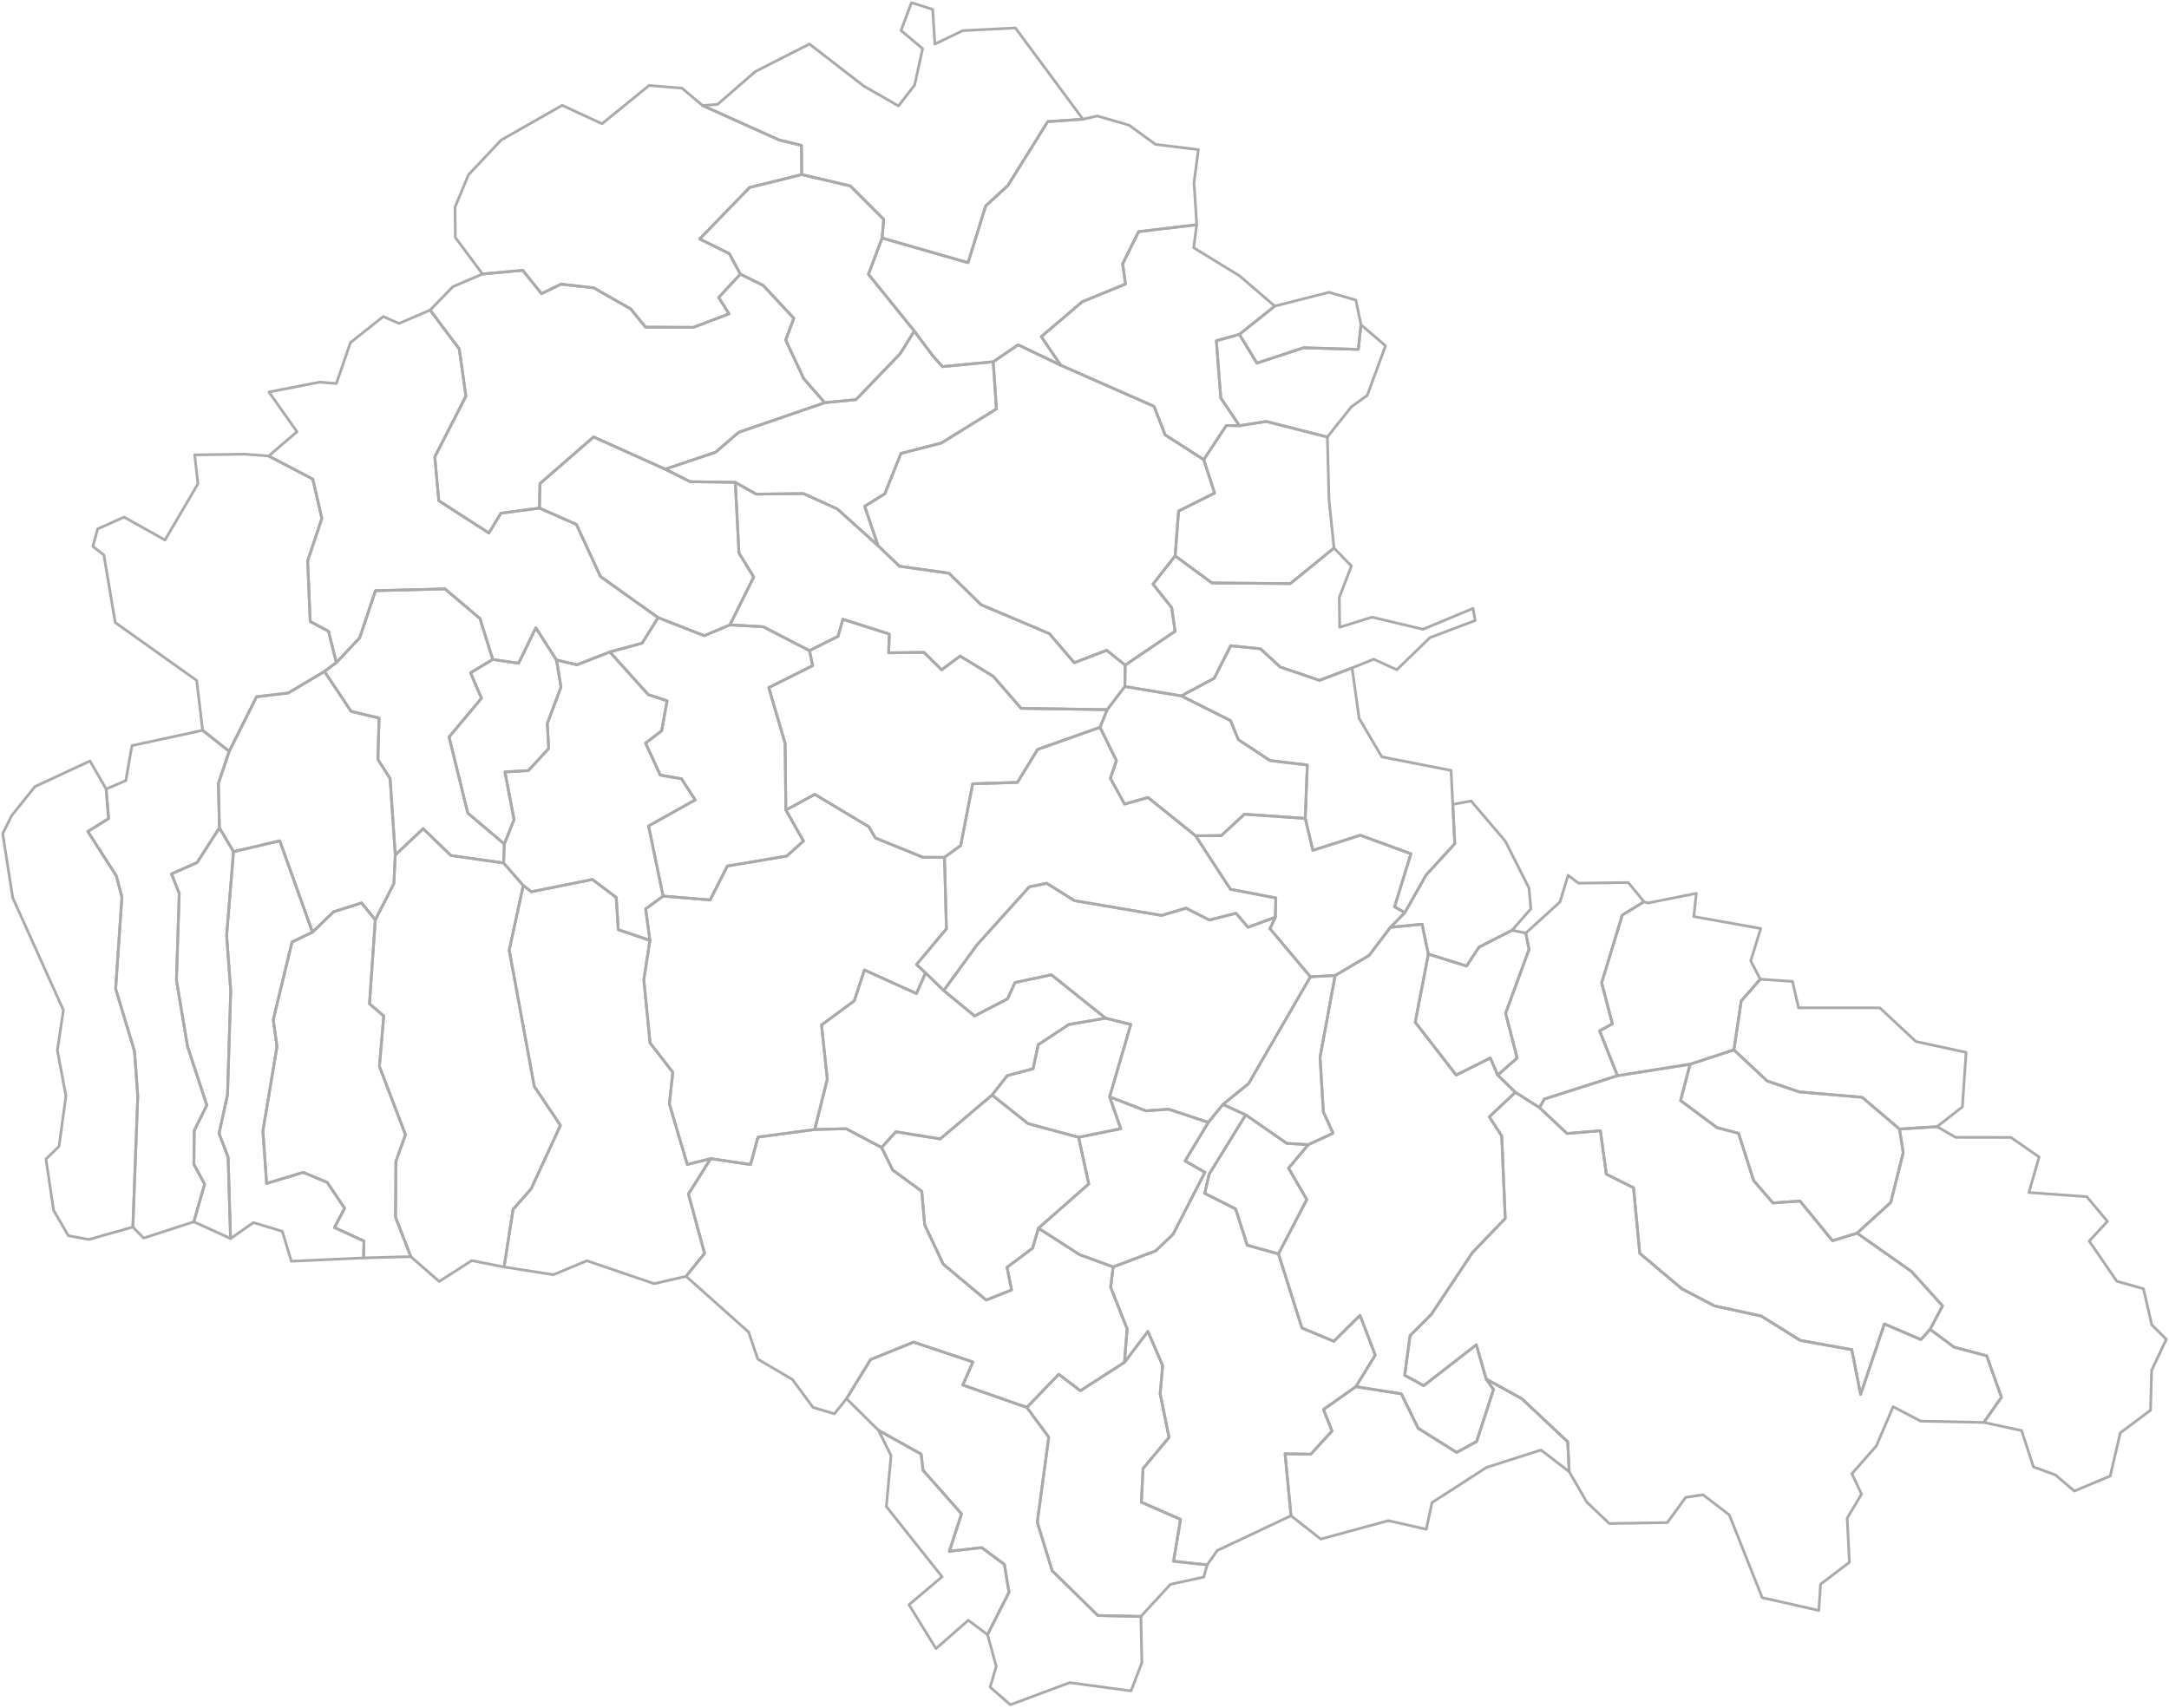 <svg xmlns="http://www.w3.org/2000/svg" version="1.2" baseProfile="tiny" stroke-linecap="round" stroke-linejoin="round" viewBox="0 0 800 630">
  <g id="BV">
    <path d="M364.233 602.998l-7.11-5.275-11.897 10.443-9.959-16.186 12.206-10.313-20.557-25.896 1.727-18.795-4.602-9.317 15.715 8.762.682 5.966 14.204 16.059-4.488 13.834 11.936-1.37 8.368 6.22 1.69 10.28-7.916 15.588z" fill="none" stroke="#aaa" data-name="Fundata" class="comuna" id="40991"/>
    <path d="M548.148 508.709l13.165 7.277 16.912 15.895.55 11.026-10.396-8-20.096 6.42-20.116 12.977-2.098 9.834-14.017-3.174-24.906 6.802-10.969-8.623-2.202-22.828 9.496.127 7.824-8.556-3.158-7.922 11.953-8.423 16.778 2.638 6.2 12.717 14.195 8.896 7.367-4.02 6.219-19.175-2.7-3.888z" fill="none" stroke="#aaa" data-name="Predeal" class="oras" id="40303"/>
    <path d="M378.741 519.196l8.08 10.988-4.24 31.37 5.488 17.883 16.854 16.53 15.887.335.345 17.053-3.976 10.419-22.628-3.047-21.905 8.15-7.45-6.506 2.246-7.63-3.21-11.743 7.915-15.588-1.69-10.28-8.367-6.22-11.936 1.37 4.488-13.834-14.204-16.06-.682-5.965-15.715-8.762-11.813-11.688 8.864-14.437 15.841-6.42 21.903 7.319-3.721 8.502 23.626 8.26z" fill="none" stroke="#aaa" data-name="Moieciu" class="comuna" id="41471"/>
    <path d="M445.246 577.277l-1.257 4.505-12.333 2.694-10.846 11.826-15.887-.335-16.854-16.53-5.488-17.883 4.24-31.37-8.08-10.988 11.763-12.224 7.975 6.069 16.26-10.48 8.653-11.398 5.436 12.611-.919 10.385 3.252 16.095-9.568 11.487-.622 12.434 14.453 6.316-2.58 15.437 12.402 1.35z" fill="none" stroke="#aaa" data-name="Bran" class="comuna" id="40633"/>
    <path d="M325.163 423.303l4.106 8.334 10.707 7.834 1.075 12.357 6.84 14.529 15.837 13.233 9.365-3.71-1.662-8.373 9.437-7.075 2.144-7.348 15.248 9.79 12.323 4.5-.943 7.482 6.089 15.372-.99 12.333-16.26 10.48-7.975-6.069-11.763 12.224-23.626-8.261 3.721-8.502-21.903-7.318-15.84 6.42-8.865 14.435-4.468 5.583-7.89-2.374-7.607-10.29-12.771-7.516-3.353-9.952-23.095-20.59 6.812-8.464-5.94-21.888 8.213-13.056 14.711 2.175 2.733-10.12 20.937-2.814 11.575-.27 13.078 6.909z" fill="none" stroke="#aaa" data-name="Zărnești" class="oras" id="40492"/>
    <path d="M714.453 415.62l6.834 3.94 20.4.032 10.404 7.223-3.759 13.103 21.333 1.53 7.625 9.114-6.719 7.266 10.197 14.827 9.813 2.763 3.072 13.324 5.347 5.316-5.419 11.481-.393 14.7-11.136 8.313-3.74 15.952-13.231 5.54-6.997-5.958-8.083-2.947-4.369-13.407-13.941-2.992 6.511-9.292-5.457-15.299-11.98-3.184-8.9-6.55 4.605-8.676-11.43-12.687-20.096-14.137 12.417-11.319 4.612-18.393-1.367-8.682 13.847-.9z" fill="none" stroke="#aaa" data-name="Vama Buzăului" class="comuna" id="42183"/>
    <path d="M365.908 403.955l13.256 10.55 18.667 5.035 3.74 17.224-18.56 16.32-2.143 7.349-9.437 7.074 1.662 8.374-9.365 3.71-15.837-13.234-6.84-14.53-1.075-12.356-10.707-7.834-4.106-8.334 5.257-5.789 16.368 2.632 19.12-16.191z" fill="none" stroke="#aaa" data-name="Poiana Mărului" class="comuna" id="41621"/>
    <path d="M558.928 402.947l8.895 5.665 10.159 9.533 12.298-1.018 2.186 16.032 10.034 4.987 2.293 24.185 15.565 13.12 12.013 6.298 17.19 3.715 14.43 8.997 19.004 3.436 3.266 16.517 8.763-26.027 13.49 5.788 3.352-3.76 8.9 6.55 11.98 3.184 5.456 15.3-6.511 9.291-23.3-.493-10.131-5.325-6.193 14.457-9.014 10.27 3.537 7.521-5.286 8.87.821 16.29-10.641 8.083-.643 9.674-20.873-4.711-12.147-30.536-9.672-7.407-6.394.94-6.783 9.315-21.416.337-8.26-7.837-6.522-11.281-.549-11.026-16.912-15.894-13.165-7.278-3.624-12.62-19.413 15.077-7.006-3.847 1.962-14.558 7.87-7.904 15.217-22.866 12.03-12.513-1.294-30.405-4.583-7.082 9.621-9.044z" fill="none" stroke="#aaa" data-name="Săcele" class="municipiu" id="40438"/>
    <path d="M445.676 414.042l-8.567 14.225 7.314 4.2-11.742 22.817-6.38 6.127-15.718 5.963-12.323-4.5-15.248-9.79 18.56-16.32-3.741-17.224 15.538-3.162-4.108-11.76 13.392 5.178 8.368-.618 14.655 4.864z" fill="none" stroke="#aaa" data-name="Vulcan" class="comuna" id="42398"/>
    <path d="M623.372 392.593l-3.518 13.4 13.47 10.015 7.905 2.039 5.556 17.448 7.126 8.268 9.998-.7 11.978 14.649 9.057-2.797 20.096 14.137 11.43 12.687-4.604 8.676-3.351 3.76-13.49-5.788-8.764 26.027-3.266-16.517-19.003-3.436-14.432-8.997-17.19-3.715-12.012-6.299-15.565-13.119-2.293-24.185-10.034-4.987-2.186-16.032-12.298 1.018-10.159-9.533 1.792-3.18 26.965-8.606 26.792-4.233z" fill="none" stroke="#aaa" data-name="Tărlungeni" class="comuna" id="42003"/>
    <path d="M639.523 387.297l12.241 11.465 11.889 4.036 23.193 2.002 13.76 11.72 1.367 8.683-4.612 18.393-12.417 11.319-9.057 2.797-11.978-14.65-9.998.701-7.126-8.268-5.556-17.448-7.905-2.04-13.47-10.015 3.518-13.399 16.15-5.296z" fill="none" stroke="#aaa" data-name="Budila" class="comuna" id="40688"/>
    <path d="M409.26 404.618l4.11 11.76-15.54 3.162-18.666-5.035-13.256-10.55 5.619-7.167 9.512-2.518 1.899-8.89 11.294-7.446 13.543-2.328 9.304 2.314-7.818 26.698z" fill="none" stroke="#aaa" data-name="Holbav" class="comuna" id="42472"/>
    <path d="M492.437 359.866l-5.558 30.145 1.222 20.162 3.563 7.864-9.122 4.238-7.944-.494-15.13-10.493-8.406-3.868 9.448-7.661 22.808-39.426 9.119-.467z" fill="none" stroke="#aaa" data-name="Ghimbav" class="oras" id="40214"/>
    <path d="M341.37 358.9l6.704 6.514 11.375 9.366 12.196-6.302 2.72-6.035 13.434-2.835 19.976 15.998-13.543 2.328-11.294 7.446-1.899 8.89-9.512 2.518-5.62 7.167-19.118 16.191-16.369-2.632-5.257 5.788-13.078-6.909-11.575.27 4.626-18.596-2.132-19.966 12.073-8.887 3.762-11.381 19.183 8.68 3.348-7.613z" fill="none" stroke="#aaa" data-name="Șinca Nouă" class="comuna" id="42449"/>
    <path d="M562.75 344.216l1.214 6.02-8.642 23.544 4.245 16.524-7.157 6.303-2.732-6.313-12.58 6.301-15.108-19.496 4.834-25.132 14.098 4.396 4.576-6.964 12.21-6.23 5.042 1.047z" fill="none" stroke="#aaa" data-name="Sînpetru" class="comuna" id="41925"/>
    <path d="M138.426 339.345l-2.143 30.958 5.256 4.49-1.592 18.632 9.605 25.159-3.54 9.853-.12 20.615 5.633 14.523-17.424.46.144-6.234-10.895-4.972 3.76-7.093-6.426-9.552-8.845-3.696-13.506 4.081-1.363-19.374 5.19-31.107-1.376-9.923 6.942-28.67 7.528-3.61 7.771-7.52 10.325-3.28 5.076 6.26z" fill="none" stroke="#aaa" data-name="Lisa" class="comuna" id="41346"/>
    <path d="M649.251 361.233l-7.024 8-2.704 18.064-16.151 5.296-26.792 4.233-6.588-16.546 4.709-2.604-3.951-15.124 7.599-24.983 8.02-4.917 1.4.467 17.893-3.555-.924 8.553 24.695 4.42-3.714 11.92 3.532 6.776z" fill="none" stroke="#aaa" data-name="Prejmer" class="comuna" id="41667"/>
    <path d="M470.386 338.36l-1.975 4.232 14.907 17.74-22.808 39.427-9.448 7.66-5.386 6.623-14.655-4.864-8.368.618-13.392-5.178 7.818-26.698-9.304-2.314-19.976-15.998-13.434 2.835-2.72 6.035-12.196 6.302-11.375-9.366 12.35-16.937 19.216-21.325 6.42-1.304 10.296 6.42 32.096 5.428 8.966-2.682 8.69 4.38 9.786-2.499 4.42 5.165 10.072-3.7z" fill="none" stroke="#aaa" data-name="Codlea" class="municipiu" id="40241"/>
    <path d="M239.707 346.914l-2.247 14.507 2.308 23.32 8.385 10.832-1.271 11.643 6.601 22.35 8.646-2.143-8.213 13.056 5.94 21.888-6.812 8.464-11.772 2.716-24.798-8.46-12.352 5.15-18.19-2.855 3.303-21.22 6.677-7.616 10.795-23.396-9.645-14.37-9.248-50.265L193 326.673l2.962 2.296 22.562-4.524 8.762 6.618.761 11.9 11.66 3.95z" fill="none" stroke="#aaa" data-name="Hârseni" class="comuna" id="41113"/>
    <path d="M115.254 343.885l-7.528 3.61-6.942 28.67 1.375 9.923-5.189 31.107 1.363 19.374 13.506-4.08 8.845 3.695 6.426 9.552-3.76 7.093 10.895 4.972-.144 6.234-26.652 1.237-3.327-11.057-10.646-3.211-8.436 5.897-.902-30.029-3.34-8.711 3.127-14.406 1.174-38.268-1.506-20.37 2.532-30.94 17.07-4 12.059 33.708z" fill="none" stroke="#aaa" data-name="Sambata de Sus" class="comuna" id="42464"/>
    <path d="M185.738 318.352l7.262 8.321-5.186 23.842 9.248 50.264 9.645 14.371-10.795 23.396-6.677 7.615-3.302 21.22-11.936-2.347-12.009 7.703-10.463-9.162-5.633-14.523.12-20.615 3.54-9.853-9.605-25.16 1.592-18.63-5.256-4.49 2.143-30.96 6.849-13.4.517-10.541 10.295-9.716 10.213 9.901 19.438 2.764z" fill="none" stroke="#aaa" data-name="Recea" class="comuna" id="41738"/>
    <path d="M80.933 305.383l5.192 8.794-2.532 30.94 1.505 20.37-1.173 38.268-3.127 14.406 3.34 8.711.902 30.029-13.54-6.186 3.961-13.881-3.96-7.368.147-12.417 4.623-9.346-7.094-21.655-4.102-24.495 1.034-31.926-2.841-7.253 9.438-4.178 8.227-12.813z" fill="none" stroke="#aaa" data-name="Drăguș" class="comuna" id="42480"/>
    <path d="M557.709 343.17l-12.21 6.229-4.577 6.964-14.098-4.396-2.31-11.02-11.665 1.128 5.316-5.426 7.836-13.856 10.571-11.556-.742-14.497 6.78-1.252 12.615 14.848 8.722 17.281.69 7.629-6.928 7.923z" fill="none" stroke="#aaa" data-name="Bod" class="comuna" id="40606"/>
    <path d="M348.364 316.27l.702 26.372-11.024 13.174 3.328 3.084-3.348 7.613-19.183-8.68-3.762 11.381-12.073 8.887 2.132 19.966-4.626 18.597-20.937 2.815-2.733 10.119-14.71-2.175-8.647 2.143-6.601-22.35 1.27-11.643-8.384-10.832-2.308-23.32 2.247-14.507-1.567-11.598 6.43-4.744 17.343 1.416 6.372-12.515 21.9-3.673 6.16-5.55-6.492-11.424 10.688-5.777 19.941 11.955 2.38 4.116 17.544 7.142 7.958.008z" fill="none" stroke="#aaa" data-name="Șinca" class="comuna" id="41854"/>
    <path d="M39.146 291.07l.909 10.89-7.665 4.785 10.495 16.322 2.083 7.847-2.313 33.848 6.967 23.101 1.185 16.485-1.803 48.296-16.192 4.6-7.595-1.392-5.439-9.349-2.825-18.916 4.816-4.704 2.548-18.57-3.16-16.85 2.223-14.817-18.685-41.447L1 307.55l3.29-6.642 8.597-10.733 20.316-9.449 5.943 10.344z" fill="none" stroke="#aaa" data-name="Ucea" class="comuna" id="42101"/>
    <path d="M84.534 277.16l-3.985 11.85.384 16.373-8.228 12.813-9.437 4.178 2.841 7.253-1.034 31.926 4.102 24.495 7.094 21.655-4.623 9.346-.147 12.417 3.96 7.368-3.961 13.88-18.532 6.014-3.964-4.084 1.803-48.296-1.185-16.485-6.967-23.1 2.313-33.85-2.083-7.846-10.495-16.322 7.665-4.784-.909-10.89 7.255-3.092 2.269-12.92 26.061-5.638 9.803 7.738z" fill="none" stroke="#aaa" data-name="Viștea" class="comuna" id="42236"/>
    <path d="M405.72 268.293l6.048 12.281-2.224 6.55 5.239 9.509 8.627-2.443 17.561 14.137 12.854 19.724 16.75 3.202-.19 7.107-10.07 3.7-4.421-5.165-9.786 2.5-8.69-4.381-8.966 2.682-32.096-5.429-10.296-6.419-6.42 1.304-19.216 21.325-12.35 16.937-6.704-6.514-3.329-3.084 11.025-13.174-.702-26.372 5.972-4.36 4.431-22.783 16.494-.498 7.452-12.17 23.008-8.166z" fill="none" stroke="#aaa" data-name="Dumbrăvița" class="comuna" id="40928"/>
    <path d="M145.792 315.403l-.518 10.542-6.848 13.4-5.076-6.26-10.325 3.28-7.771 7.52-12.058-33.709-17.071 4.001-5.192-8.794-.384-16.374 3.985-11.85 10.11-20.14 11.631-1.352 13.388-7.976 9.84 14.721 10.313 2.493-.439 15.263 4.5 7.01 1.915 28.225z" fill="none" stroke="#aaa" data-name="Voila" class="comuna" id="42307"/>
    <path d="M224.92 240.51l14.176 15.725 6.945 2.298-2.005 11.054-5.938 4.565 5.43 11.768 7.823 1.367 5.057 7.798-17.19 9.608 5.351 25.879-6.43 4.744 1.568 11.598-11.66-3.951-.761-11.9-8.762-6.618-22.562 4.524-2.962-2.296-7.262-8.321.274-7.005 3.591-9.005-3.364-17.573 8.662-.508 7.479-8.14-.512-9.207 5.057-13.464-1.684-9.98 7.562 1.776 12.117-4.737z" fill="none" stroke="#aaa" data-name="Mândra" class="comuna" id="41417"/>
    <path d="M205.241 243.47l1.684 9.98-5.057 13.464.512 9.207-7.478 8.14-8.663.508 3.364 17.573-3.591 9.005-13.477-11.397-6.895-28.077 11.935-14.281-4.02-9.405 8.192-4.91 9.533 1.385 6.346-13.049 7.615 11.858z" fill="none" stroke="#aaa" data-name="Făgăraș" class="municipiu" id="40278"/>
    <path d="M269.225 230.533l12.22.656 17.112 8.817 1.174 5.552-16.178 8.092 6.02 20.603.28 24.573 6.492 11.425-6.16 5.549-21.9 3.673-6.372 12.515-17.344-1.416-5.35-25.88 17.189-9.607-5.057-7.798-7.822-1.367-5.43-11.768 5.937-4.565 2.005-11.054-6.945-2.298-14.176-15.726 11.922-3.243 5.878-9.421 17.021 6.663 9.484-3.975z" fill="none" stroke="#aaa" data-name="Șercaia" class="comuna" id="41818"/>
    <path d="M408.377 261.789l-2.656 6.504-23.008 8.166-7.452 12.17-16.494.498-4.431 22.783-5.972 4.36-7.958-.008-17.544-7.142-2.38-4.116-19.941-11.955-10.688 5.777-.28-24.573-6.02-20.603 16.178-8.092-1.174-5.552 10.527-5.256 1.809-6.299 17.1 5.445-.223 6.933 13.038-.17 6.502 6.431 6.823-5.069 12.178 7.443 10.3 11.838 31.766.487z" fill="none" stroke="#aaa" data-name="Părău" class="comuna" id="41578"/>
    <path d="M498.688 246.397l-11.998 4.582-14.512-4.926-7.281-6.709-10.965-1.138-6.094 12.004-12.147 6.502-20.802-3.461.12-7.906 18.395-12.455-1.237-8.723-6.899-8.672 8.163-10.435 13.545 9.985 28.936.244 16.103-13.124 6.425 6.628-4.447 11.564.118 11.04 11.935-3.726 18.806 4.465 18.459-7.69.775 4.465-16.691 6.323-12.173 11.817-8.594-3.864-7.94 3.21z" fill="none" stroke="#aaa" data-name="Măieruș" class="comuna" id="41382"/>
    <path d="M323.838 201.28l7.938 7.614 18.227 2.559 11.822 11.612 25.225 10.691 9.16 10.719 11.961-4.575 6.837 5.445-.12 7.906-6.51 8.538-31.767-.487-10.3-11.838-12.178-7.443-6.823 5.07-6.502-6.431-13.038.169.223-6.933-17.1-5.445-1.809 6.299-10.527 5.256-17.112-8.817-12.22-.656 8.77-17.682-5.44-8.827-1.354-26.091 7.69 4.353 17.462-.203 12.479 5.673 15.006 13.525z" fill="none" stroke="#aaa" data-name="Comana" class="comuna" id="40857"/>
    <path d="M245.335 173.075l9.218 4.619 16.648.239 1.355 26.09 5.44 8.828-8.771 17.682-9.484 3.975-17.021-6.663-21.27-15.19-8.858-19.19-13.626-6.032.199-9.048 19.787-17.206 26.383 11.896z" fill="none" stroke="#aaa" data-name="Ticușu" class="comuna" id="42076"/>
    <path d="M489.578 161.21l.6 23.06 1.837 17.895-16.103 13.124-28.936-.244-13.545-9.985 1.283-16.543 13.265-6.63-3.992-12.314 8.32-12.61 4.857.081 9.856-1.569 22.558 5.734z" fill="none" stroke="#aaa" data-name="Apața" class="comuna" id="40526"/>
    <path d="M391.235 134.733l34.412 15.172 4.095 10.526 14.245 9.142 3.992 12.313-13.265 6.63-1.283 16.544-8.163 10.435 6.9 8.672 1.236 8.723-18.396 12.455-6.837-5.445-11.961 4.575-9.16-10.719-25.225-10.691-11.822-11.612-18.227-2.56-7.938-7.612-4.918-14.517 7.442-4.627 5.945-14.87 14.851-3.82 20.356-12.584-1.182-17.405 9.205-6.252 15.698 7.527z" fill="none" stroke="#aaa" data-name="Hoghiz" class="comuna" id="41177"/>
    <path d="M366.332 133.458l1.182 17.405-20.356 12.583-14.851 3.821-5.945 14.87-7.442 4.627 4.918 14.517-15.006-13.525-12.479-5.673-17.462.203-7.69-4.353-16.649-.239-9.217-4.62 18.617-6.253 8.528-7.363 31.71-10.905 11.51-1.12 16.28-16.91 5.24-8.41 6.608 8.875 3.76 4.254 18.744-1.784z" fill="none" stroke="#aaa" data-name="Ungra" class="comuna" id="42156"/>
    <path d="M489.578 161.21l-22.558-5.734-9.856 1.568-6.897-10.234-1.633-21.118 8.493-2.347 6.467 10.617 17.173-5.675 20.24.6.965-9.106 9.048 7.79-6.73 18.272-5.875 4.241-8.837 11.125z" fill="none" stroke="#aaa" data-name="Ormeniș" class="comuna" id="41541"/>
    <path d="M273.065 101.122l8.438 4.175 11.291 12.112-3.006 8.021 6.649 14.252 7.753 8.871-31.71 10.905-8.528 7.363-18.617 6.254-26.383-11.896-19.787 17.206-.2 9.048-14.198 1.894-4.454 7.305-18.473-11.93-1.47-16.16 11.469-22.386-2.435-17.39-10.768-14.37 8.398-8.633 10.936-4.683 14.828-1.357 6.942 8.615 7.185-3.518 12.04 1.36 13.67 7.779 5.438 6.726 17.589.085 13.217-4.991-3.797-6.063 7.983-8.594z" fill="none" stroke="#aaa" data-name="Jibert" class="comuna" id="41284"/>
    <path d="M325.35 87.809l-5.034 13.384 16.904 20.92-5.24 8.41-16.28 16.91-11.51 1.12-7.753-8.87-6.65-14.253 3.007-8.02-11.291-12.113-8.438-4.175-4.074-7.569-10.93-5.386 18.405-19.002 19.227-4.76 17.915 4.178 12.33 12.337-.589 6.889z" fill="none" stroke="#aaa" data-name="Rupea" class="oras" id="40394"/>
    <path d="M441.393 82.908l-21.44 2.55-5.878 11.859 1.034 7.46-15.929 6.541-15.116 12.866 7.171 10.549-15.698-7.527-9.205 6.252-18.744 1.784-3.76-4.254-6.608-8.875-16.904-20.92 5.034-13.384 31.69 9.098 6.53-20.965 8.138-7.469 14.74-23.612 12.987-.875 5.26-1.208 11.726 3.388 9.789 7.107 15.793 1.934-1.632 12.34.122 1.259.9 14.102z" fill="none" stroke="#aaa" data-name="Homorod" class="comuna" id="41248"/>
    <path d="M399.435 43.986l-12.987.875-14.74 23.612-8.139 7.47-6.529 20.964-31.69-9.098.589-6.889-12.332-12.337-17.914-4.177-.09-10.77-8.237-2-28.168-12.677 5.483-.476 13.83-12.034 11.71-5.976 8.343-4.24 19.95 15.462 12.885 7.384 5.966-7.732 2.92-13.402-7.956-6.71L336.183 1l7.823 2.445.805 12.806 10.25-4.94 19.455-1 24.919 33.675z" fill="none" stroke="#aaa" data-name="Cața" class="comuna" id="40768"/>
    <path d="M481.427 301.903l2.804 11.779 17.471-5.558 18.69 6.814-6.027 19.59 3.8 2.121-5.316 5.426-7.903 10.405-12.51 7.386-9.118.467-14.907-17.741 1.975-4.232.188-7.107-16.75-3.202-12.853-19.724 9.494-.079 8.51-7.89 22.452 1.545z" fill="none" stroke="#aaa" data-name="Hălchiu" class="comuna" id="41033"/>
    <path d="M435.69 256.712l18.146 9.101 2.902 7.036 11.696 7.714 13.743 1.641-.75 19.7-22.452-1.545-8.51 7.89-9.493.077-17.561-14.136-8.628 2.443-5.24-9.508 2.225-6.55-6.047-12.282 2.656-6.504 6.512-8.538 20.802 3.461z" fill="none" stroke="#aaa" data-name="Crizbav" class="comuna" id="42456"/>
    <path d="M498.688 246.397l2.602 18.613 8.377 14.2 25.533 5.003.63 12.527.742 14.497-10.571 11.556-7.836 13.856-3.8-2.122 6.027-19.59-18.69-6.813-17.47 5.558-2.805-11.779.75-19.699-13.743-1.64-11.696-7.715-2.902-7.036-18.145-9.1 12.147-6.503 6.094-12.004 10.965 1.138 7.281 6.709 14.512 4.926 11.998-4.582z" fill="none" stroke="#aaa" data-name="Feldioara" class="comuna" id="40955"/>
    <path d="M181.747 243.277l-8.192 4.91 4.02 9.405-11.935 14.28 6.895 28.077 13.477 11.397-.274 7.006-19.438-2.764-10.213-9.901-10.295 9.716-1.915-28.225-4.5-7.01.44-15.264-10.314-2.492-9.84-14.721 4.395-3.268 8.614-9.149 5.794-17.374 25.668-.654 12.885 10.924 4.728 15.107z" fill="none" stroke="#aaa" data-name="Beclean" class="comuna" id="40544"/>
    <path d="M459.468 411.288l-13.509 21.887-1.604 7.057 11.395 5.749 4.276 13.383 11.512 3.197 8.656 27.317 11.756 4.933 9.675-9.579 5.61 14.653-7.145 11.656-11.953 8.423 3.158 7.922-7.824 8.556-9.496-.127 2.202 22.827-27.235 12.856-3.696 5.28-12.403-1.35 2.58-15.437-14.452-6.316.622-12.433 9.568-11.488-3.252-16.095.92-10.385-5.438-12.61-8.651 11.397.989-12.333-6.089-15.372.943-7.482 15.718-5.963 6.38-6.127 11.742-22.816-7.314-4.201 8.567-14.225 5.386-6.622 8.406 3.868z" fill="none" stroke="#aaa" data-name="Râșnov" class="oras" id="40367"/>
    <path d="M606.368 332.652l-8.019 4.918-7.6 24.982 3.952 15.124-4.71 2.605 6.589 16.546-26.965 8.605-1.792 3.18-8.895-5.665-6.518-6.34 7.157-6.303-4.245-16.524 8.642-23.543-1.214-6.02 12.637-11.5 2.974-9.834 3.844 2.919 18.356-.237 5.807 7.087z" fill="none" stroke="#aaa" data-name="Hărman" class="comuna" id="41088"/>
    <path d="M99.105 168.212l16.268 8.537 3.334 14.514-5.238 15.684.956 22.324 6.73 3.599 2.903 11.553-4.395 3.268-13.388 7.976-11.632 1.351-10.109 20.141-9.803-7.738-2.186-18.391-30.039-21.372-4.196-24.923-4.047-3.163L36 195.124l9.774-4.364 15.081 8.45 12.155-20.744-1.21-10.674 18.565-.248 8.74.668z" fill="none" stroke="#aaa" data-name="Cincu" class="comuna" id="40820"/>
    <path d="M158.636 114.396l10.768 14.37 2.435 17.39-11.469 22.386 1.47 16.16 18.473 11.93 4.454-7.305 14.199-1.894 13.626 6.033 8.858 19.19 21.27 15.189-5.878 9.42-11.922 3.244-12.117 4.737-7.562-1.775-7.615-11.858-6.346 13.05-9.533-1.386-4.729-15.107-12.884-10.924-25.668.654-5.794 17.374-8.614 9.149-2.904-11.553-6.73-3.599-.955-22.324 5.239-15.684-3.335-14.514-16.268-8.537 10.431-8.947-10.331-14.654 18.69-3.638 6.168.497 5.203-15.1 12.089-9.59 5.83 2.535 11.45-4.92z" fill="none" stroke="#aaa" data-name="Șoarș" class="comuna" id="41943"/>
    <path d="M441.393 82.908l-1.12 8.485 16.952 10.39 12.952 11.139-13.05 10.422-8.493 2.348 1.633 21.118 6.897 10.234-4.857-.08-8.32 12.609-14.245-9.142-4.095-10.526-34.412-15.172-7.171-10.549 15.116-12.866 15.928-6.541-1.033-7.46 5.879-11.86 21.439-2.55z" fill="none" stroke="#aaa" data-name="Racoș" class="comuna" id="41701"/>
    <path d="M501.972 119.78l-.966 9.106-20.239-.6-17.173 5.676-6.467-10.617 13.05-10.423 19.994-5.089 9.916 2.868 1.885 9.08z" fill="none" stroke="#aaa" data-name="Augustin" class="comuna" id="42498"/>
    <path d="M259.197 38.959l28.17 12.677 8.236 2 .09 10.77-19.227 4.759-18.404 19.002 10.929 5.386 4.075 7.569-7.984 8.594 3.797 6.063-13.217 4.991-17.59-.085-5.438-6.726-13.668-7.779-12.041-1.36-7.185 3.519-6.942-8.616-14.828 1.357-10.022-13.463-.119-11.195 4.962-11.953 12.062-12.807 22.501-12.807 14.688 6.795 17.367-14.131 12.115 1.003 7.673 6.437z" fill="none" stroke="#aaa" data-name="Bunești" class="comuna" id="40704"/>
    <path d="M714.453 415.62l-13.847.9-13.76-11.72-23.193-2.002-11.889-4.036-12.241-11.465 2.704-18.065 7.024-8 11.88.805 2.244 9.748 29.966.012 13.31 12.425 18.512 3.986-1.376 20.126-9.334 7.287z" fill="none" stroke="#aaa" data-name="Teliu" class="comuna" id="42058"/>
    <path d="M482.542 422.275l-7.292 8.661 6.736 11.586-10.447 20.04-11.513-3.198-4.276-13.383-11.395-5.749 1.604-7.057 13.51-21.887 15.13 10.493 7.943.494z" fill="none" stroke="#aaa" data-name="Cristian" class="comuna" id="40900"/>
    <path d="M526.824 351.967L521.99 377.1l15.109 19.496 12.58-6.3 2.731 6.312 6.518 6.34-9.62 9.044 4.582 7.082 1.294 30.405-12.03 12.513-15.218 22.867-7.87 7.903-1.96 14.558 7.005 3.847 19.413-15.076 3.624 12.619 2.7 3.888-6.218 19.176-7.367 4.02-14.195-8.897-6.2-12.717-16.778-2.638 7.144-11.656-5.609-14.653-9.675 9.579-11.755-4.933-8.656-27.317 10.447-20.039-6.736-11.586 7.292-8.661 9.122-4.238-3.563-7.864-1.222-20.162 5.558-30.145 12.51-7.386 7.902-10.405 11.666-1.128 2.31 11.02z" fill="none" stroke="#aaa" data-name="Brașov" class="municipiu resedinta" id="40198"/>
  </g>
</svg>
